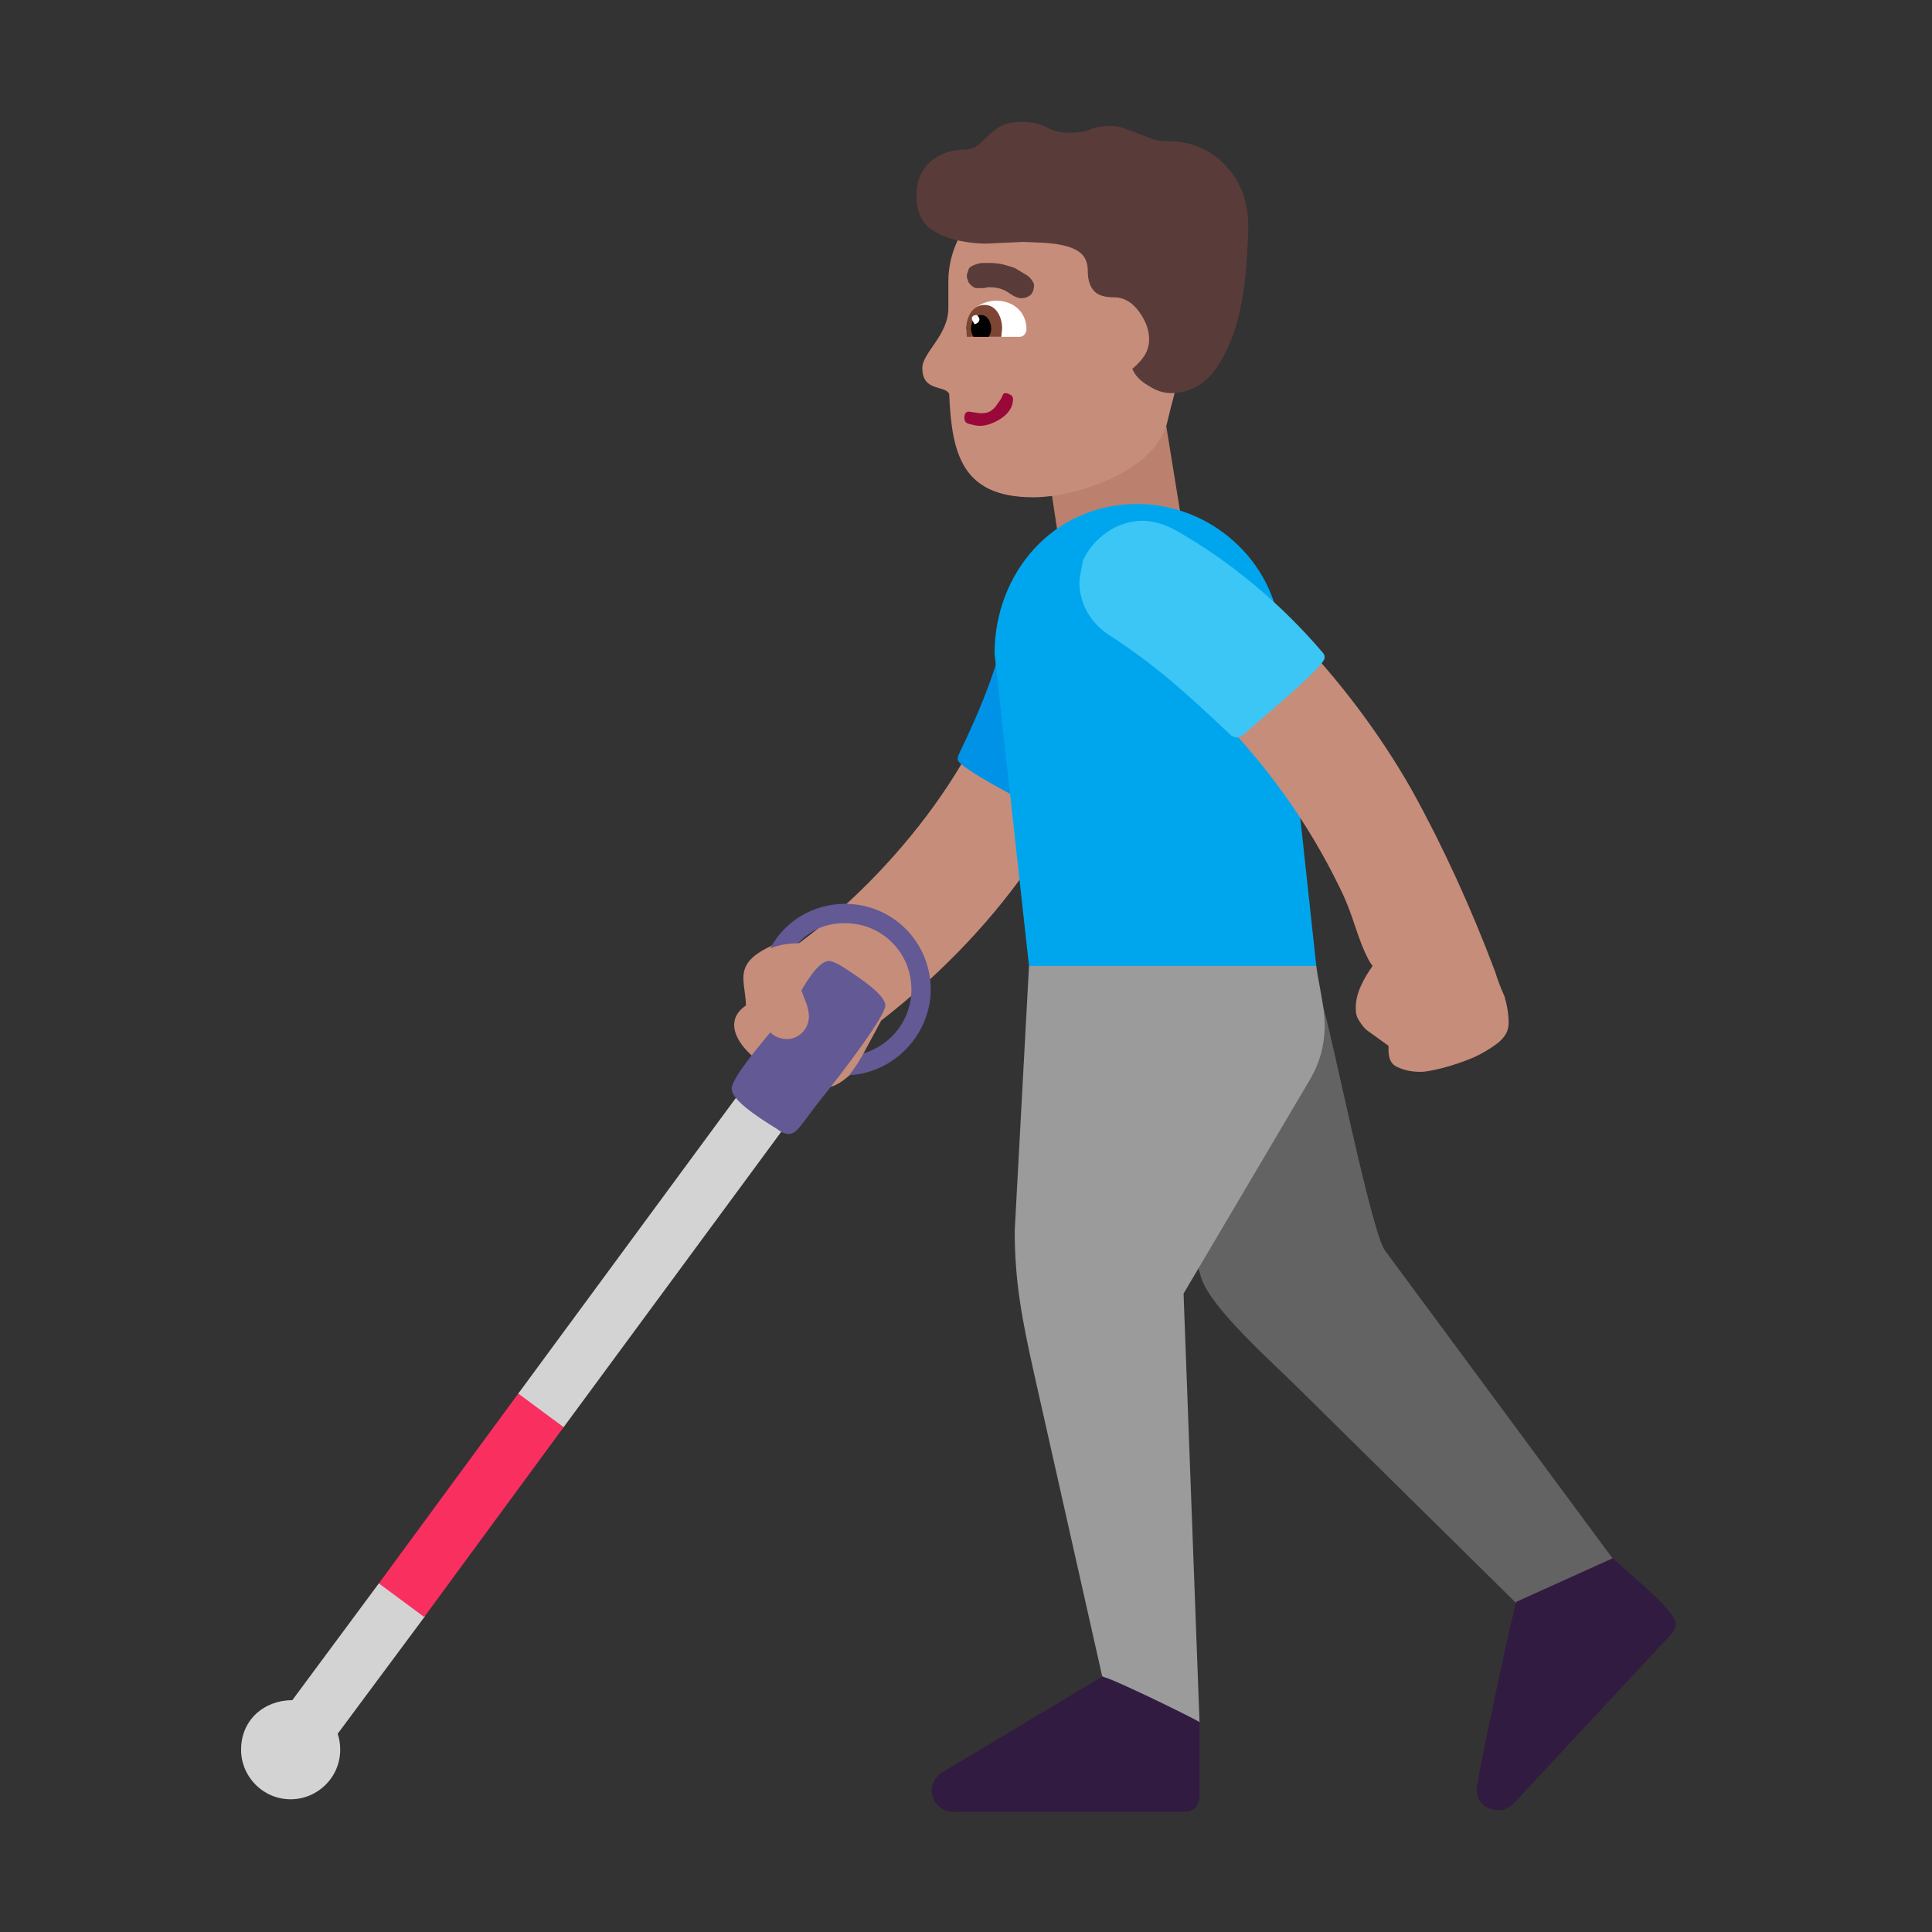 <svg version="1.1" xmlns="http://www.w3.org/2000/svg" viewBox="0 0 2300 2300"><rect x="0" y="0" width="2300" height="2300" fill="#333333" stroke="none"/><g transform="scale(1,-1) translate(-256, -1869)">
		<path d="M1517 1222l146 25-23 142-145-22 22-145 z" fill="#BB806E"/>
		<path d="M2096-74l98 63-289 391c-16 20-63 256-74 291l-185-179c13-48 25-96 40-144 11-36 85-101 114-130l296-292 z" fill="#636363"/>
		<path d="M1684-181l-19 510 150 254c12 20 18 42 18 65 0 23-7 48-10 71l-163 38-179-38-17-315c0-62 9-107 23-170l81-360 51-55 65 0 z" fill="#9B9B9B"/>
		<path d="M1667-288c11 0 17 9 17 18l0 89c-14 8-108 54-116 54l-192-115c-6-4-11-13-11-20 0-15 12-26 26-26l276 0 z M2040-286c7 0 13 3 18 8l188 202c3 3 5 7 5 12 0 16-61 64-75 78l-115-52c-8-29-47-213-47-223 0-15 11-25 26-25 z" fill="#321B41"/>
		<path d="M1236 574c21 0 31 18 48 27l0 14 21 39c131 102 236 238 279 406 4 14 9 33 9 47l1 1c0 42-22 73-67 73-34 0-62-23-66-59-19-145-144-295-254-376l-14 7c-21-13-52-20-52-48 0-11 3-22 3-33-9-6-14-14-14-23 0-36 71-75 106-75 z" fill="#C68D7B"/>
		<path d="M1518 896c24 0 86 200 86 234 0 42-35 75-76 75-36 0-63-27-70-61-11-63-34-118-61-174l-1-5c0-11 114-69 122-69 z" fill="#0092E7"/>
		<path d="M1823 719l-43 398c-8 85-83 152-170 152-101 0-170-83-170-178l41-372 342 0 z" fill="#00A6ED"/>
		<path d="M602-273c32 0 59 26 59 59 0 7-1 13-3 19l104 140 3 26-8 24-50-11-103-139c-33 0-61-23-61-59 0-32 26-59 59-59 z M877 156l50 14 291 395-55 39-290-394 4-54 z" fill="#D3D3D3"/>
		<path d="M761-56l166 226-54 40-166-226 54-40 z" fill="#F92F60"/>
		<path d="M1194 519c-3 0-8 2-13 6-26 16-54 35-54 48 0 13 38 57 46 67 5-5 12-8 20-8 14 0 26 12 26 27 0 11-6 22-9 31 5 8 20 35 33 35 3 0 7-2 13-5 27-17 54-36 54-48 0-12-47-75-81-117-22-29-25-36-35-36 z M1267 589c55 3 97 50 97 102 0 56-45 102-102 102-36 0-71-19-89-53 10 4 21 6 33 6 15 16 33 24 56 24 43 0 79-34 79-79 0-36-24-66-57-76-5-9-10-17-17-26 z" fill="#635994"/>
		<path d="M1947 593c7 0 16 2 28 5 11 3 23 7 35 12 11 5 21 11 30 18 8 7 12 14 12 23 0 11-2 22-5 32-4 9-8 19-11 29-29 77-62 149-99 216-38 67-86 131-143 190-9 9-20 20-35 33-15 13-31 25-48 37-17 12-33 22-50 31-17 9-32 13-45 13-12 0-22-3-31-9-9-7-16-15-21-26l28-90c19-11 38-24 57-38 18-15 35-30 51-46 63-63 114-134 152-213 7-14 12-28 17-43 5-15 10-29 17-42l4-6c-5-7-10-15-14-24-4-9-6-17-6-26 0-6 1-11 4-15 3-5 6-9 10-12l25-18 0-5c0-10 3-17 10-20 8-4 17-6 28-6 z" fill="#C68D7B"/>
		<path d="M1729 991l7 3c11 11 97 81 97 92 0 3-1 5-4 8-47 55-108 107-174 144-13 7-26 11-39 11-31 0-59-21-71-48 0-3-4-18-4-25 0-26 14-50 37-64 55-36 90-68 142-117 3-3 6-4 9-4 z" fill="#3BC6F6"/>
		<path d="M1486 1277c51 0 143 30 159 87 8 36 46 169 46 169 0 63-52 116-115 116l-76 0c-65 0-115-54-115-115l0-32c0-32-31-53-31-71 0-29 27-20 32-31 3-71 15-123 100-123 z" fill="#C68D7B"/>
		<path d="M1470 1468c5 0 8 5 8 9 0 20-15 34-36 34-18 0-36-12-36-33 0-7 3-10 8-10l56 0 z" fill="#FFFFFF"/>
		<path d="M1448 1468l1 10c0 12-6 28-21 28-15 0-22-16-22-28l1-10 41 0 z" fill="#7D4533"/>
		<path d="M1433 1468c2 3 3 6 3 10 0 7-4 16-12 16-8 0-12-9-12-16 0-4 1-7 3-10l18 0 z" fill="#000000"/>
		<path d="M1416 1483c4 1 6 3 6 6 0 1-1 3-3 5-3 0-6-1-6-4 0-3 2-4 3-7 z" fill="#FFFFFF"/>
		<path d="M1422 1362c8 0 17 3 26 9 9 6 14 14 14 23 0 2-1 4-3 5-2 1-4 2-6 2-2 0-3-1-4-4-1-3-3-5-5-8-2-3-4-6-7-8-3-3-8-4-14-4l-14 2c-3 0-5-3-5-7 0-5 2-7 7-8 4-1 8-2 11-2 z" fill="#990839"/>
		<path d="M1472 1514c5 0 9 2 12 5 2 3 3 6 3 11-1 4-4 8-8 11l-15 9c-6 2-12 4-18 5-6 1-11 1-15 1-4 0-8 0-11-1-3-1-7-2-10-5-1-1-1-3-2-5-1-2-1-4-1-6l2-6c2-3 5-6 9-7l7 0c2 0 4 0 6 1l4 0c8 0 15-2 21-6 7-5 12-7 16-7 z" fill="#593B39"/>
		<path d="M1650 1401c20 0 36 8 49 23 12 15 21 34 28 55 6 21 10 43 12 66 2 23 3 41 3 55 0 29-9 53-27 72-18 19-41 29-70 29-7 0-13 1-18 3l-32 12c-5 2-11 3-17 3-9 0-17-1-24-4-7-3-15-4-24-4-11 0-20 2-29 7-9 4-18 6-29 6-10 0-18-2-24-5-6-3-11-7-15-11-5-5-9-9-13-12-4-3-9-5-16-5-15 0-29-5-40-14-11-10-17-23-17-40 0-18 5-31 15-39 10-8 23-13 38-16 10-2 20-3 30-3l44 2 24-1c15-1 28-3 38-8 10-5 15-13 15-26 0-11 3-19 8-24 5-5 13-7 24-7 11 0 21-6 29-17 8-11 12-22 12-33 0-7-2-14-6-20-4-6-9-11-14-15 3-8 10-15 19-20 9-6 18-9 27-9 z" fill="#593B39"/>
	</g></svg>
